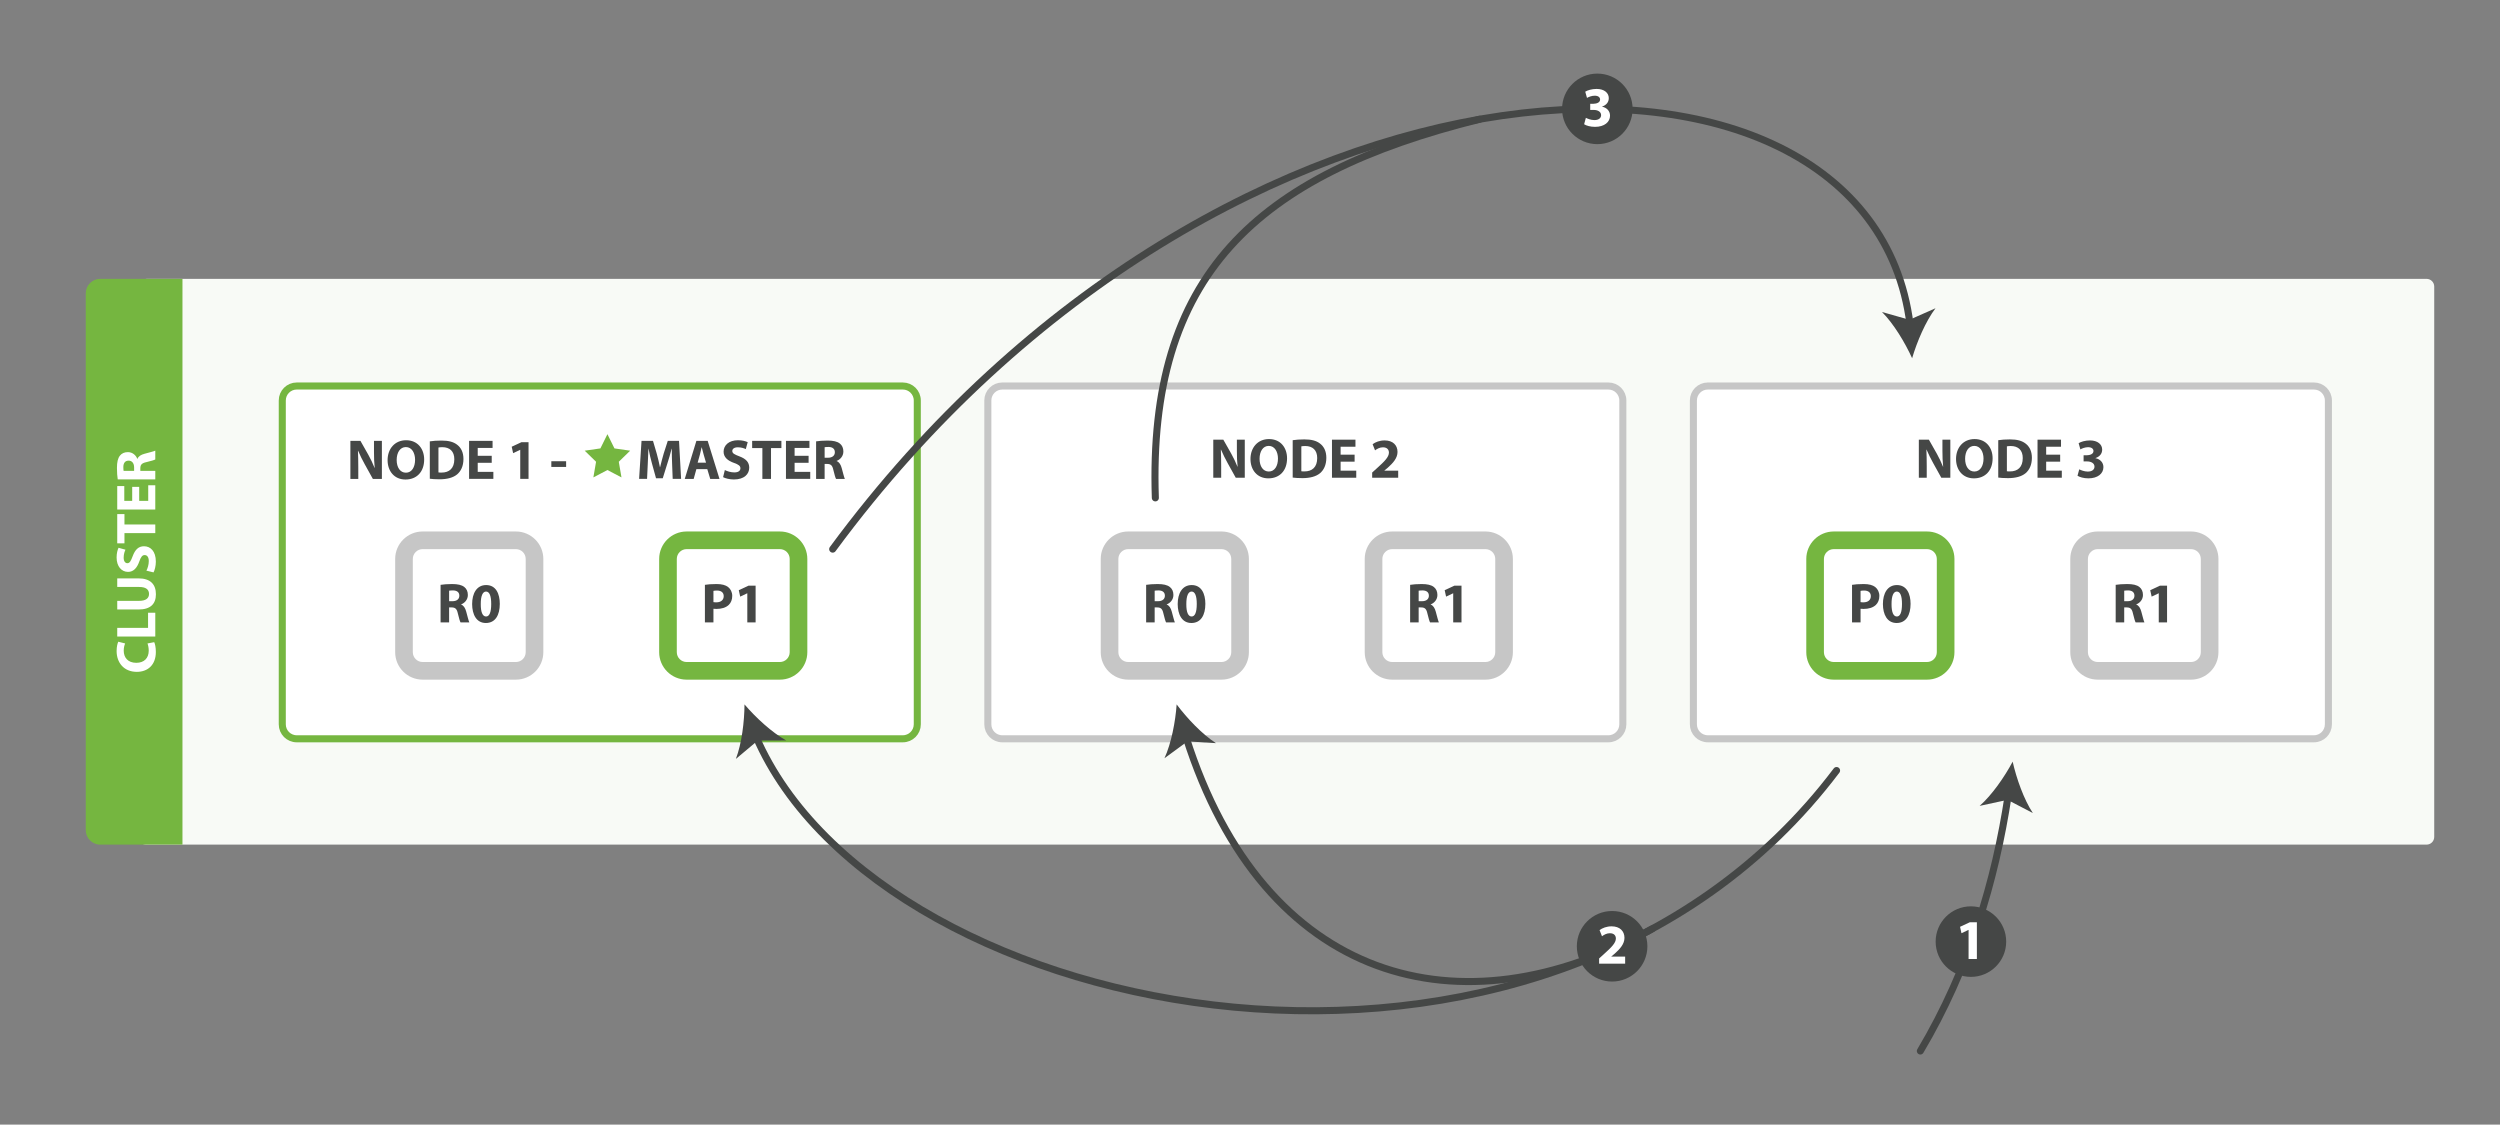 <?xml version="1.0" encoding="utf-8"?>
<!-- Generator: Adobe Illustrator 17.1.0, SVG Export Plug-In . SVG Version: 6.00 Build 0)  -->
<!DOCTYPE svg PUBLIC "-//W3C//DTD SVG 1.1//EN" "http://www.w3.org/Graphics/SVG/1.1/DTD/svg11.dtd">
<svg version="1.1" xmlns="http://www.w3.org/2000/svg" xmlns:xlink="http://www.w3.org/1999/xlink" x="0px" y="0px"
	 viewBox="0 0 566.929 255.026" enable-background="new 0 0 566.929 255.026" xml:space="preserve">
<rect x="0" y="0" width="566.929" height="255.026" fill="#808080" stroke="none"/>
<g id="Layer_2" display="none">
	<path display="inline" fill="#75B640" d="M41.378,191.282H22.729c-1.811,0-3.28-1.468-3.28-3.28V66.262
		c0-1.811,1.468-3.28,3.28-3.28h18.649V191.282z"/>
</g>
<g id="Layer_1">
	<path fill="#F8FAF6" d="M550.274,191.537H33.293c-1.811,0-3.28-1.468-3.28-3.28V66.517c0-1.811,1.468-3.28,3.28-3.28h516.981
		c0.961,0,1.74,0.779,1.74,1.74v124.82C552.013,190.758,551.235,191.537,550.274,191.537z"/>
	<path fill="#FFFFFF" stroke="#75B640" stroke-width="1.6" stroke-miterlimit="10" d="M204.734,167.537H67.293
		c-1.811,0-3.28-1.468-3.28-3.28V90.817c0-1.811,1.468-3.28,3.28-3.28h137.441c1.811,0,3.28,1.468,3.28,3.28v73.441
		C208.013,166.069,206.545,167.537,204.734,167.537z"/>
	<path fill="#FFFFFF" stroke="#C6C6C6" stroke-width="1.6" stroke-miterlimit="10" d="M364.734,167.537H227.293
		c-1.811,0-3.28-1.468-3.28-3.28V90.817c0-1.811,1.468-3.28,3.28-3.28h137.441c1.811,0,3.28,1.468,3.28,3.28v73.441
		C368.013,166.069,366.545,167.537,364.734,167.537z"/>
	<path fill="#FFFFFF" stroke="#C6C6C6" stroke-width="1.6" stroke-miterlimit="10" d="M524.734,167.537H387.293
		c-1.811,0-3.28-1.468-3.28-3.28V90.817c0-1.811,1.468-3.28,3.28-3.28h137.441c1.811,0,3.28,1.468,3.28,3.28v73.441
		C528.013,166.069,526.545,167.537,524.734,167.537z"/>
	<g>
		<path fill="#FFFFFF" d="M95.84,152.126c-2.33,0-4.226-1.896-4.226-4.226v-21.148c0-2.33,1.896-4.226,4.226-4.226h21.148
			c2.33,0,4.226,1.896,4.226,4.226V147.9c0,2.33-1.896,4.226-4.226,4.226H95.84z"/>
		<g>
			<path fill="#C6C6C6" d="M116.988,124.526c1.229,0,2.226,0.997,2.226,2.226V147.9c0,1.229-0.997,2.226-2.226,2.226H95.84
				c-1.229,0-2.226-0.997-2.226-2.226v-21.148c0-1.229,0.997-2.226,2.226-2.226H116.988 M116.988,120.526H95.84
				c-3.433,0-6.226,2.793-6.226,6.226V147.9c0,3.433,2.793,6.226,6.226,6.226h21.148c3.433,0,6.226-2.793,6.226-6.226v-21.148
				C123.214,123.319,120.421,120.526,116.988,120.526L116.988,120.526z"/>
		</g>
	</g>
	<g>
		<path fill="#FFFFFF" d="M155.706,152.126c-2.33,0-4.226-1.896-4.226-4.226v-21.148c0-2.33,1.896-4.226,4.226-4.226h21.148
			c2.33,0,4.226,1.896,4.226,4.226V147.9c0,2.33-1.896,4.226-4.226,4.226H155.706z"/>
		<g>
			<path fill="#75B640" d="M176.854,124.526c1.229,0,2.226,0.997,2.226,2.226V147.9c0,1.229-0.997,2.226-2.226,2.226h-21.148
				c-1.229,0-2.226-0.997-2.226-2.226v-21.148c0-1.229,0.997-2.226,2.226-2.226H176.854 M176.854,120.526h-21.148
				c-3.433,0-6.226,2.793-6.226,6.226V147.9c0,3.433,2.793,6.226,6.226,6.226h21.148c3.433,0,6.226-2.793,6.226-6.226v-21.148
				C183.08,123.319,180.287,120.526,176.854,120.526L176.854,120.526z"/>
		</g>
	</g>
	<g>
		<path fill="#FFFFFF" d="M255.84,152.126c-2.33,0-4.226-1.896-4.226-4.226v-21.148c0-2.33,1.896-4.226,4.226-4.226h21.148
			c2.33,0,4.226,1.896,4.226,4.226V147.9c0,2.33-1.896,4.226-4.226,4.226H255.84z"/>
		<g>
			<path fill="#C6C6C6" d="M276.988,124.526c1.229,0,2.226,0.997,2.226,2.226V147.9c0,1.229-0.997,2.226-2.226,2.226H255.84
				c-1.229,0-2.226-0.997-2.226-2.226v-21.148c0-1.229,0.997-2.226,2.226-2.226H276.988 M276.988,120.526H255.84
				c-3.433,0-6.226,2.793-6.226,6.226V147.9c0,3.433,2.793,6.226,6.226,6.226h21.148c3.433,0,6.226-2.793,6.226-6.226v-21.148
				C283.214,123.319,280.421,120.526,276.988,120.526L276.988,120.526z"/>
		</g>
	</g>
	<g>
		<path fill="#FFFFFF" d="M315.706,152.126c-2.33,0-4.226-1.896-4.226-4.226v-21.148c0-2.33,1.896-4.226,4.226-4.226h21.148
			c2.33,0,4.226,1.896,4.226,4.226V147.9c0,2.33-1.896,4.226-4.226,4.226H315.706z"/>
		<path fill="#C6C6C6" d="M336.854,124.526c1.229,0,2.226,0.997,2.226,2.226V147.9c0,1.229-0.997,2.226-2.226,2.226h-21.148
			c-1.229,0-2.226-0.997-2.226-2.226v-21.148c0-1.229,0.997-2.226,2.226-2.226H336.854 M336.854,120.526h-21.148
			c-3.433,0-6.226,2.793-6.226,6.226V147.9c0,3.433,2.793,6.226,6.226,6.226h21.148c3.433,0,6.226-2.793,6.226-6.226v-21.148
			C343.08,123.319,340.287,120.526,336.854,120.526L336.854,120.526z"/>
	</g>
	<g>
		<path fill="#FFFFFF" d="M415.84,152.126c-2.33,0-4.226-1.896-4.226-4.226v-21.148c0-2.33,1.896-4.226,4.226-4.226h21.148
			c2.33,0,4.226,1.896,4.226,4.226V147.9c0,2.33-1.896,4.226-4.226,4.226H415.84z"/>
		<path fill="#75B640" d="M436.988,124.526c1.229,0,2.226,0.997,2.226,2.226V147.9c0,1.229-0.997,2.226-2.226,2.226H415.84
			c-1.229,0-2.226-0.997-2.226-2.226v-21.148c0-1.229,0.997-2.226,2.226-2.226H436.988 M436.988,120.526H415.84
			c-3.433,0-6.226,2.793-6.226,6.226V147.9c0,3.433,2.793,6.226,6.226,6.226h21.148c3.433,0,6.226-2.793,6.226-6.226v-21.148
			C443.214,123.319,440.421,120.526,436.988,120.526L436.988,120.526z"/>
	</g>
	<g>
		<path fill="#FFFFFF" d="M475.707,152.126c-2.33,0-4.227-1.896-4.227-4.226v-21.148c0-2.33,1.896-4.226,4.227-4.226h21.147
			c2.33,0,4.226,1.896,4.226,4.226V147.9c0,2.33-1.896,4.226-4.226,4.226H475.707z"/>
		<path fill="#C6C6C6" d="M496.854,124.526c1.229,0,2.226,0.997,2.226,2.226V147.9c0,1.229-0.997,2.226-2.226,2.226h-21.148
			c-1.229,0-2.226-0.997-2.226-2.226v-21.148c0-1.229,0.997-2.226,2.226-2.226H496.854 M496.854,120.526h-21.148
			c-3.433,0-6.226,2.793-6.226,6.226V147.9c0,3.433,2.793,6.226,6.226,6.226h21.148c3.433,0,6.226-2.793,6.226-6.226v-21.148
			C503.08,123.319,500.287,120.526,496.854,120.526L496.854,120.526z"/>
	</g>
	<g>
		<path fill="#454746" d="M275.137,108.337v-8.628h2.279l1.792,3.162c0.512,0.909,1.024,1.984,1.408,2.957h0.038
			c-0.128-1.139-0.166-2.304-0.166-3.597v-2.522h1.792v8.628h-2.048l-1.844-3.329c-0.512-0.922-1.075-2.036-1.498-3.047
			l-0.038,0.013c0.051,1.14,0.077,2.356,0.077,3.764v2.599H275.137z"/>
		<path fill="#454746" d="M291.868,103.933c0,2.829-1.716,4.544-4.237,4.544c-2.561,0-4.059-1.933-4.059-4.391
			c0-2.586,1.651-4.519,4.199-4.519C290.421,99.567,291.868,101.552,291.868,103.933z M285.633,104.048c0,1.69,0.794,2.88,2.1,2.88
			c1.319,0,2.074-1.255,2.074-2.932c0-1.549-0.742-2.88-2.087-2.88C286.401,101.117,285.633,102.371,285.633,104.048z"/>
		<path fill="#454746" d="M293.146,99.824c0.717-0.115,1.651-0.18,2.638-0.18c1.639,0,2.701,0.294,3.533,0.922
			c0.896,0.666,1.459,1.729,1.459,3.252c0,1.651-0.602,2.791-1.434,3.495c-0.909,0.755-2.291,1.114-3.981,1.114
			c-1.012,0-1.729-0.064-2.215-0.128V99.824z M295.105,106.865c0.166,0.039,0.436,0.039,0.679,0.039
			c1.767,0.013,2.919-0.96,2.919-3.021c0.013-1.792-1.037-2.74-2.715-2.74c-0.435,0-0.717,0.039-0.883,0.077V106.865z"/>
		<path fill="#454746" d="M307.188,104.688h-3.175v2.048h3.546v1.6h-5.505v-8.628h5.326v1.6h-3.367v1.792h3.175V104.688z"/>
		<path fill="#454746" d="M311.169,108.337v-1.178l1.075-0.973c1.817-1.626,2.701-2.56,2.727-3.533c0-0.679-0.409-1.216-1.37-1.216
			c-0.717,0-1.344,0.358-1.779,0.691l-0.551-1.396c0.628-0.474,1.601-0.858,2.728-0.858c1.882,0,2.919,1.101,2.919,2.612
			c0,1.396-1.012,2.509-2.215,3.584l-0.769,0.64v0.026h3.137v1.6H311.169z"/>
	</g>
	<g>
		<path fill="#454746" d="M435.137,108.337v-8.628h2.279l1.792,3.162c0.512,0.909,1.024,1.984,1.408,2.957h0.038
			c-0.128-1.139-0.166-2.304-0.166-3.597v-2.522h1.792v8.628h-2.048l-1.844-3.329c-0.512-0.922-1.075-2.036-1.498-3.047
			l-0.038,0.013c0.051,1.14,0.077,2.356,0.077,3.764v2.599H435.137z"/>
		<path fill="#454746" d="M451.868,103.933c0,2.829-1.716,4.544-4.237,4.544c-2.561,0-4.059-1.933-4.059-4.391
			c0-2.586,1.651-4.519,4.199-4.519C450.421,99.567,451.868,101.552,451.868,103.933z M445.633,104.048c0,1.69,0.794,2.88,2.1,2.88
			c1.319,0,2.074-1.255,2.074-2.932c0-1.549-0.742-2.88-2.087-2.88C446.401,101.117,445.633,102.371,445.633,104.048z"/>
		<path fill="#454746" d="M453.146,99.824c0.717-0.115,1.651-0.18,2.638-0.18c1.639,0,2.701,0.294,3.533,0.922
			c0.896,0.666,1.459,1.729,1.459,3.252c0,1.651-0.602,2.791-1.434,3.495c-0.909,0.755-2.291,1.114-3.981,1.114
			c-1.012,0-1.729-0.064-2.215-0.128V99.824z M455.105,106.865c0.166,0.039,0.436,0.039,0.679,0.039
			c1.767,0.013,2.919-0.96,2.919-3.021c0.013-1.792-1.037-2.74-2.715-2.74c-0.435,0-0.717,0.039-0.883,0.077V106.865z"/>
		<path fill="#454746" d="M467.188,104.688h-3.175v2.048h3.546v1.6h-5.505v-8.628h5.326v1.6h-3.367v1.792h3.175V104.688z"/>
		<path fill="#454746" d="M471.515,106.429c0.345,0.179,1.139,0.512,1.933,0.512c1.012,0,1.523-0.486,1.523-1.114
			c0-0.819-0.819-1.19-1.677-1.19H472.5v-1.396h0.755c0.653-0.013,1.485-0.256,1.485-0.96c0-0.5-0.409-0.871-1.229-0.871
			c-0.679,0-1.396,0.294-1.741,0.499l-0.397-1.408c0.5-0.32,1.498-0.627,2.573-0.627c1.78,0,2.766,0.935,2.766,2.074
			c0,0.883-0.499,1.575-1.523,1.933v0.025c0.998,0.179,1.805,0.935,1.805,2.023c0,1.472-1.293,2.547-3.405,2.547
			c-1.075,0-1.984-0.281-2.471-0.589L471.515,106.429z"/>
	</g>
	<g>
		<path fill="#454746" d="M99.912,132.624c0.628-0.103,1.562-0.18,2.599-0.18c1.28,0,2.177,0.192,2.791,0.679
			c0.513,0.41,0.794,1.011,0.794,1.805c0,1.101-0.781,1.856-1.523,2.125v0.039c0.602,0.243,0.935,0.819,1.152,1.613
			c0.269,0.973,0.537,2.1,0.704,2.433h-1.997c-0.141-0.243-0.346-0.947-0.602-2.01c-0.23-1.076-0.602-1.37-1.396-1.383h-0.589v3.393
			h-1.934V132.624z M101.846,136.336h0.768c0.974,0,1.55-0.486,1.55-1.242c0-0.794-0.538-1.191-1.435-1.204
			c-0.474,0-0.742,0.039-0.883,0.064V136.336z"/>
		<path fill="#454746" d="M113.34,136.938c0,2.573-1.037,4.34-3.162,4.34c-2.15,0-3.098-1.933-3.111-4.289
			c0-2.407,1.024-4.314,3.176-4.314C112.47,132.674,113.34,134.659,113.34,136.938z M109.025,136.989
			c-0.013,1.908,0.448,2.816,1.204,2.816c0.755,0,1.164-0.947,1.164-2.842c0-1.844-0.396-2.816-1.178-2.816
			C109.499,134.147,109.013,135.056,109.025,136.989z"/>
	</g>
	<g>
		<path fill="#454746" d="M159.854,132.624c0.602-0.103,1.447-0.18,2.638-0.18c1.203,0,2.061,0.23,2.637,0.691
			c0.551,0.436,0.922,1.152,0.922,1.997c0,0.845-0.281,1.562-0.794,2.048c-0.665,0.627-1.651,0.909-2.804,0.909
			c-0.256,0-0.486-0.013-0.665-0.039v3.085h-1.934V132.624z M161.788,136.541c0.166,0.039,0.371,0.051,0.652,0.051
			c1.037,0,1.678-0.525,1.678-1.408c0-0.793-0.551-1.267-1.523-1.267c-0.397,0-0.666,0.038-0.807,0.077V136.541z"/>
		<path fill="#454746" d="M169.468,134.543h-0.025l-1.588,0.755l-0.32-1.459l2.202-1.024h1.613v8.321h-1.882V134.543z"/>
	</g>
	<g>
		<path fill="#454746" d="M259.912,132.624c0.628-0.103,1.562-0.18,2.599-0.18c1.28,0,2.177,0.192,2.791,0.679
			c0.513,0.41,0.794,1.011,0.794,1.805c0,1.101-0.781,1.856-1.523,2.125v0.039c0.602,0.243,0.935,0.819,1.152,1.613
			c0.269,0.973,0.537,2.1,0.704,2.433h-1.997c-0.141-0.243-0.346-0.947-0.602-2.01c-0.23-1.076-0.602-1.37-1.396-1.383h-0.589v3.393
			h-1.934V132.624z M261.846,136.336h0.768c0.974,0,1.55-0.486,1.55-1.242c0-0.794-0.538-1.191-1.435-1.204
			c-0.474,0-0.742,0.039-0.883,0.064V136.336z"/>
		<path fill="#454746" d="M273.34,136.938c0,2.573-1.037,4.34-3.162,4.34c-2.15,0-3.098-1.933-3.111-4.289
			c0-2.407,1.024-4.314,3.176-4.314C272.47,132.674,273.34,134.659,273.34,136.938z M269.025,136.989
			c-0.013,1.908,0.448,2.816,1.204,2.816c0.755,0,1.164-0.947,1.164-2.842c0-1.844-0.396-2.816-1.178-2.816
			C269.499,134.147,269.013,135.056,269.025,136.989z"/>
	</g>
	<g>
		<path fill="#454746" d="M319.778,132.624c0.628-0.103,1.562-0.18,2.599-0.18c1.28,0,2.177,0.192,2.791,0.679
			c0.513,0.41,0.794,1.011,0.794,1.805c0,1.101-0.781,1.856-1.523,2.125v0.039c0.602,0.243,0.935,0.819,1.152,1.613
			c0.269,0.973,0.537,2.1,0.704,2.433h-1.997c-0.141-0.243-0.346-0.947-0.602-2.01c-0.23-1.076-0.602-1.37-1.396-1.383h-0.589v3.393
			h-1.934V132.624z M321.712,136.336h0.768c0.974,0,1.55-0.486,1.55-1.242c0-0.794-0.538-1.191-1.435-1.204
			c-0.474,0-0.742,0.039-0.883,0.064V136.336z"/>
		<path fill="#454746" d="M329.545,134.543h-0.025l-1.588,0.755l-0.32-1.459l2.202-1.024h1.613v8.321h-1.882V134.543z"/>
	</g>
	<g>
		<path fill="#454746" d="M419.988,132.624c0.602-0.103,1.447-0.18,2.638-0.18c1.203,0,2.061,0.23,2.637,0.691
			c0.551,0.436,0.922,1.152,0.922,1.997c0,0.845-0.281,1.562-0.794,2.048c-0.665,0.627-1.651,0.909-2.804,0.909
			c-0.256,0-0.486-0.013-0.665-0.039v3.085h-1.934V132.624z M421.922,136.541c0.166,0.039,0.371,0.051,0.652,0.051
			c1.037,0,1.678-0.525,1.678-1.408c0-0.793-0.551-1.267-1.523-1.267c-0.397,0-0.666,0.038-0.807,0.077V136.541z"/>
		<path fill="#454746" d="M433.263,136.938c0,2.573-1.037,4.34-3.162,4.34c-2.15,0-3.098-1.933-3.11-4.289
			c0-2.407,1.023-4.314,3.175-4.314C432.393,132.674,433.263,134.659,433.263,136.938z M428.948,136.989
			c-0.013,1.908,0.448,2.816,1.204,2.816c0.755,0,1.164-0.947,1.164-2.842c0-1.844-0.396-2.816-1.178-2.816
			C429.422,134.147,428.936,135.056,428.948,136.989z"/>
	</g>
	<g>
		<path fill="#454746" d="M479.778,132.624c0.628-0.103,1.562-0.18,2.599-0.18c1.28,0,2.177,0.192,2.791,0.679
			c0.513,0.41,0.794,1.011,0.794,1.805c0,1.101-0.781,1.856-1.523,2.125v0.039c0.602,0.243,0.935,0.819,1.152,1.613
			c0.269,0.973,0.537,2.1,0.704,2.433h-1.997c-0.141-0.243-0.346-0.947-0.602-2.01c-0.23-1.076-0.602-1.37-1.396-1.383h-0.589v3.393
			h-1.934V132.624z M481.712,136.336h0.768c0.974,0,1.55-0.486,1.55-1.242c0-0.794-0.538-1.191-1.435-1.204
			c-0.474,0-0.742,0.039-0.883,0.064V136.336z"/>
		<path fill="#454746" d="M489.545,134.543h-0.025l-1.588,0.755l-0.32-1.459l2.202-1.024h1.613v8.321h-1.882V134.543z"/>
	</g>
	<g>
		<g>
			<path fill="none" stroke="#454746" stroke-width="1.6" stroke-linecap="round" stroke-miterlimit="10" d="M433.138,73.528
				c-9.393-74.152-155.867-68.987-244.307,50.998"/>
			<g>
				<path fill="#454746" d="M433.614,81.238c1.091-3.72,3.071-8.38,5.307-11.34l-5.918,2.622l-6.225-1.771
					C429.404,73.368,432.015,77.706,433.614,81.238z"/>
			</g>
		</g>
	</g>
	<g>
		<g>
			<path fill="none" stroke="#454746" stroke-width="1.6" stroke-linecap="round" stroke-miterlimit="10" d="M435.481,238.337
				c11.069-18.651,16.985-38.575,19.92-57.957"/>
			<g>
				<path fill="#454746" d="M456.414,172.722c0.852,3.782,2.532,8.559,4.576,11.654l-5.74-2.993l-6.325,1.371
					C451.713,180.309,454.594,176.145,456.414,172.722z"/>
			</g>
		</g>
	</g>
	<circle fill="#454746" cx="446.948" cy="213.53" r="8"/>
	<g>
		<path fill="#FFFFFF" d="M446.417,210.875h-0.025l-1.588,0.755l-0.32-1.459l2.202-1.024h1.613v8.321h-1.882V210.875z"/>
	</g>
	<g>
		<path fill="#454746" d="M79.458,108.602v-8.628h2.279l1.792,3.162c0.512,0.909,1.024,1.984,1.408,2.957h0.038
			c-0.128-1.139-0.166-2.304-0.166-3.597v-2.522h1.792v8.628h-2.048l-1.844-3.329c-0.512-0.922-1.075-2.036-1.498-3.047
			l-0.038,0.013c0.051,1.14,0.077,2.356,0.077,3.764v2.599H79.458z"/>
		<path fill="#454746" d="M96.189,104.198c0,2.829-1.716,4.544-4.238,4.544c-2.56,0-4.058-1.933-4.058-4.391
			c0-2.586,1.651-4.519,4.199-4.519C94.742,99.832,96.189,101.816,96.189,104.198z M89.954,104.313c0,1.69,0.794,2.88,2.1,2.88
			c1.319,0,2.074-1.255,2.074-2.932c0-1.549-0.742-2.88-2.087-2.88C90.723,101.381,89.954,102.636,89.954,104.313z"/>
		<path fill="#454746" d="M97.468,100.088c0.717-0.115,1.651-0.18,2.638-0.18c1.639,0,2.701,0.294,3.533,0.922
			c0.896,0.666,1.459,1.729,1.459,3.252c0,1.651-0.602,2.791-1.434,3.495c-0.909,0.755-2.291,1.114-3.981,1.114
			c-1.011,0-1.729-0.064-2.215-0.128V100.088z M99.427,107.129c0.166,0.039,0.436,0.039,0.679,0.039
			c1.767,0.013,2.919-0.96,2.919-3.021c0.013-1.792-1.037-2.74-2.714-2.74c-0.436,0-0.718,0.039-0.884,0.077V107.129z"/>
		<path fill="#454746" d="M111.51,104.953h-3.175v2.048h3.546v1.6h-5.505v-8.628h5.326v1.6h-3.367v1.792h3.175V104.953z"/>
		<path fill="#454746" d="M117.974,102.008h-0.025l-1.588,0.755l-0.32-1.459l2.202-1.024h1.613v8.321h-1.882V102.008z"/>
		<path fill="#454746" d="M128.38,104.595v1.293h-3.354v-1.293H128.38z"/>
		<path fill="#454746" d="M152.419,105.299c-0.039-1.037-0.077-2.292-0.077-3.546h-0.038c-0.27,1.101-0.628,2.33-0.961,3.341
			l-1.05,3.367h-1.523l-0.921-3.342c-0.282-1.011-0.576-2.24-0.781-3.367h-0.025c-0.052,1.165-0.09,2.497-0.154,3.572l-0.153,3.277
			h-1.805l0.55-8.628h2.599l0.846,2.88c0.269,0.999,0.537,2.074,0.729,3.085h0.038c0.243-0.999,0.538-2.138,0.819-3.098l0.922-2.868
			h2.548l0.474,8.628h-1.907L152.419,105.299z"/>
		<path fill="#454746" d="M157.921,106.387l-0.614,2.215h-2.022l2.637-8.628h2.561l2.676,8.628h-2.1l-0.665-2.215H157.921z
			 M160.11,104.927l-0.538-1.831c-0.153-0.512-0.307-1.152-0.435-1.664h-0.025c-0.129,0.512-0.257,1.165-0.397,1.664l-0.512,1.831
			H160.11z"/>
		<path fill="#454746" d="M164.372,106.592c0.524,0.269,1.331,0.538,2.163,0.538c0.896,0,1.37-0.372,1.37-0.935
			c0-0.538-0.41-0.845-1.446-1.216c-1.435-0.499-2.369-1.293-2.369-2.547c0-1.473,1.229-2.599,3.265-2.599
			c0.974,0,1.69,0.205,2.202,0.436l-0.436,1.574c-0.346-0.166-0.96-0.409-1.805-0.409s-1.255,0.384-1.255,0.832
			c0,0.55,0.486,0.793,1.601,1.216c1.523,0.563,2.24,1.357,2.24,2.573c0,1.447-1.113,2.676-3.482,2.676
			c-0.985,0-1.958-0.256-2.445-0.525L164.372,106.592z"/>
		<path fill="#454746" d="M172.884,101.612h-2.316v-1.639h6.631v1.639h-2.355v6.99h-1.959V101.612z"/>
		<path fill="#454746" d="M183.368,104.953h-3.175v2.048h3.546v1.6h-5.505v-8.628h5.326v1.6h-3.367v1.792h3.175V104.953z"/>
		<path fill="#454746" d="M185.069,100.088c0.628-0.103,1.562-0.18,2.599-0.18c1.28,0,2.177,0.192,2.791,0.679
			c0.513,0.41,0.794,1.011,0.794,1.805c0,1.101-0.781,1.856-1.523,2.125v0.039c0.602,0.243,0.935,0.819,1.152,1.613
			c0.269,0.973,0.537,2.1,0.704,2.433h-1.997c-0.141-0.243-0.346-0.947-0.602-2.01c-0.23-1.076-0.602-1.37-1.396-1.383h-0.589v3.393
			h-1.934V100.088z M187.003,103.801h0.768c0.974,0,1.55-0.486,1.55-1.242c0-0.794-0.538-1.191-1.435-1.204
			c-0.474,0-0.742,0.039-0.883,0.064V103.801z"/>
	</g>
	<polygon fill="#75B640" points="137.747,98.458 139.34,101.686 142.901,102.203 140.324,104.715 140.932,108.262 137.747,106.588 
		134.561,108.262 135.17,104.715 132.593,102.203 136.154,101.686 	"/>
	<path fill="#75B640" d="M41.378,191.537H22.729c-1.811,0-3.28-1.468-3.28-3.28V66.517c0-1.811,1.468-3.28,3.28-3.28h18.649V191.537
		z"/>
	<g>
		<path fill="#FFFFFF" d="M34.971,145.625c0.179,0.358,0.371,1.165,0.371,2.215c0,2.983-1.856,4.519-4.314,4.519
			c-2.944,0-4.583-2.1-4.583-4.711c0-1.011,0.205-1.78,0.384-2.125l1.55,0.396c-0.167,0.397-0.32,0.948-0.32,1.639
			c0,1.549,0.935,2.752,2.854,2.752c1.729,0,2.816-1.024,2.816-2.765c0-0.589-0.128-1.242-0.281-1.626L34.971,145.625z"/>
		<path fill="#FFFFFF" d="M26.585,144.346v-1.959h6.99v-3.431h1.639v5.39H26.585z"/>
		<path fill="#FFFFFF" d="M26.585,136.256h4.968c1.484,0,2.24-0.563,2.24-1.562c0-1.024-0.717-1.587-2.24-1.587h-4.968v-1.946h4.84
			c2.662,0,3.93,1.344,3.93,3.598c0,2.176-1.203,3.457-3.956,3.457h-4.813V136.256z"/>
		<path fill="#FFFFFF" d="M33.204,129.408c0.269-0.525,0.537-1.331,0.537-2.164c0-0.896-0.371-1.37-0.935-1.37
			c-0.537,0-0.845,0.41-1.216,1.447c-0.499,1.434-1.293,2.368-2.548,2.368c-1.472,0-2.599-1.229-2.599-3.265
			c0-0.973,0.205-1.689,0.436-2.202l1.574,0.435c-0.166,0.346-0.409,0.96-0.409,1.805c0,0.845,0.384,1.255,0.832,1.255
			c0.551,0,0.794-0.487,1.216-1.601c0.563-1.523,1.357-2.24,2.573-2.24c1.447,0,2.676,1.114,2.676,3.482
			c0,0.986-0.256,1.959-0.524,2.445L33.204,129.408z"/>
		<path fill="#FFFFFF" d="M28.224,120.896v2.317h-1.639v-6.632h1.639v2.356h6.99v1.958H28.224z"/>
		<path fill="#FFFFFF" d="M31.565,110.413v3.175h2.048v-3.546h1.601v5.505h-8.629v-5.326h1.601v3.367h1.792v-3.175H31.565z"/>
		<path fill="#FFFFFF" d="M26.7,108.711c-0.103-0.627-0.179-1.562-0.179-2.599c0-1.28,0.191-2.176,0.679-2.791
			c0.409-0.512,1.011-0.793,1.805-0.793c1.101,0,1.856,0.781,2.125,1.523h0.038c0.244-0.602,0.819-0.935,1.613-1.152
			c0.974-0.269,2.1-0.538,2.433-0.704v1.997c-0.243,0.141-0.947,0.346-2.01,0.602c-1.075,0.23-1.37,0.602-1.383,1.395v0.589h3.393
			v1.933H26.7z M30.413,106.778v-0.769c0-0.973-0.486-1.549-1.242-1.549c-0.793,0-1.19,0.538-1.203,1.434
			c0,0.474,0.038,0.743,0.064,0.884H30.413z"/>
	</g>
	<g>
		<g>
			<path fill="none" stroke="#454746" stroke-width="1.6" stroke-linecap="round" stroke-miterlimit="10" d="M171.422,167.015
				c28.404,65.844,179,95.255,245.059,7.722"/>
			<g>
				<path fill="#454746" d="M168.831,159.738c-0.018,3.877-0.629,8.903-1.958,12.366l4.96-4.16l6.472-0.024
					C175.057,166.133,171.346,162.688,168.831,159.738z"/>
			</g>
		</g>
	</g>
	<g>
		<g>
			<path fill="none" stroke="#454746" stroke-width="1.6" stroke-linecap="round" stroke-miterlimit="10" d="M374.645,210.651
				c-43.437,24.38-88.04,12.16-105.687-43.484"/>
			<g>
				<path fill="#454746" d="M266.831,159.738c2.316,3.109,5.793,6.79,8.918,8.787l-6.461-0.401l-5.222,3.824
					C265.62,168.58,266.56,163.605,266.831,159.738z"/>
			</g>
		</g>
	</g>
	<circle fill="#454746" cx="365.581" cy="214.59" r="8"/>
	<g>
		<path fill="#FFFFFF" d="M362.634,218.529v-1.178l1.075-0.973c1.817-1.626,2.701-2.56,2.727-3.533c0-0.679-0.409-1.216-1.37-1.216
			c-0.717,0-1.344,0.358-1.779,0.691l-0.551-1.396c0.628-0.474,1.601-0.858,2.728-0.858c1.882,0,2.919,1.101,2.919,2.612
			c0,1.396-1.012,2.509-2.215,3.584l-0.769,0.64v0.026h3.137v1.6H362.634z"/>
	</g>
	<path fill="none" stroke="#454746" stroke-width="1.6" stroke-linecap="round" stroke-miterlimit="10" d="M335.537,27.04
		c-51.039,12.697-75.213,35.661-73.539,85.864"/>
	<circle fill="#454746" cx="362.231" cy="24.689" r="8"/>
	<g>
		<path fill="#FFFFFF" d="M359.629,26.721c0.346,0.179,1.139,0.512,1.934,0.512c1.012,0,1.523-0.486,1.523-1.114
			c0-0.819-0.82-1.19-1.678-1.19h-0.793v-1.396h0.754c0.654-0.013,1.486-0.256,1.486-0.96c0-0.5-0.41-0.871-1.229-0.871
			c-0.68,0-1.396,0.294-1.742,0.499l-0.396-1.408c0.5-0.32,1.498-0.627,2.572-0.627c1.781,0,2.766,0.935,2.766,2.074
			c0,0.883-0.498,1.575-1.523,1.933v0.025c0.998,0.179,1.805,0.935,1.805,2.023c0,1.472-1.293,2.547-3.404,2.547
			c-1.076,0-1.984-0.281-2.471-0.589L359.629,26.721z"/>
	</g>
</g>
</svg>
